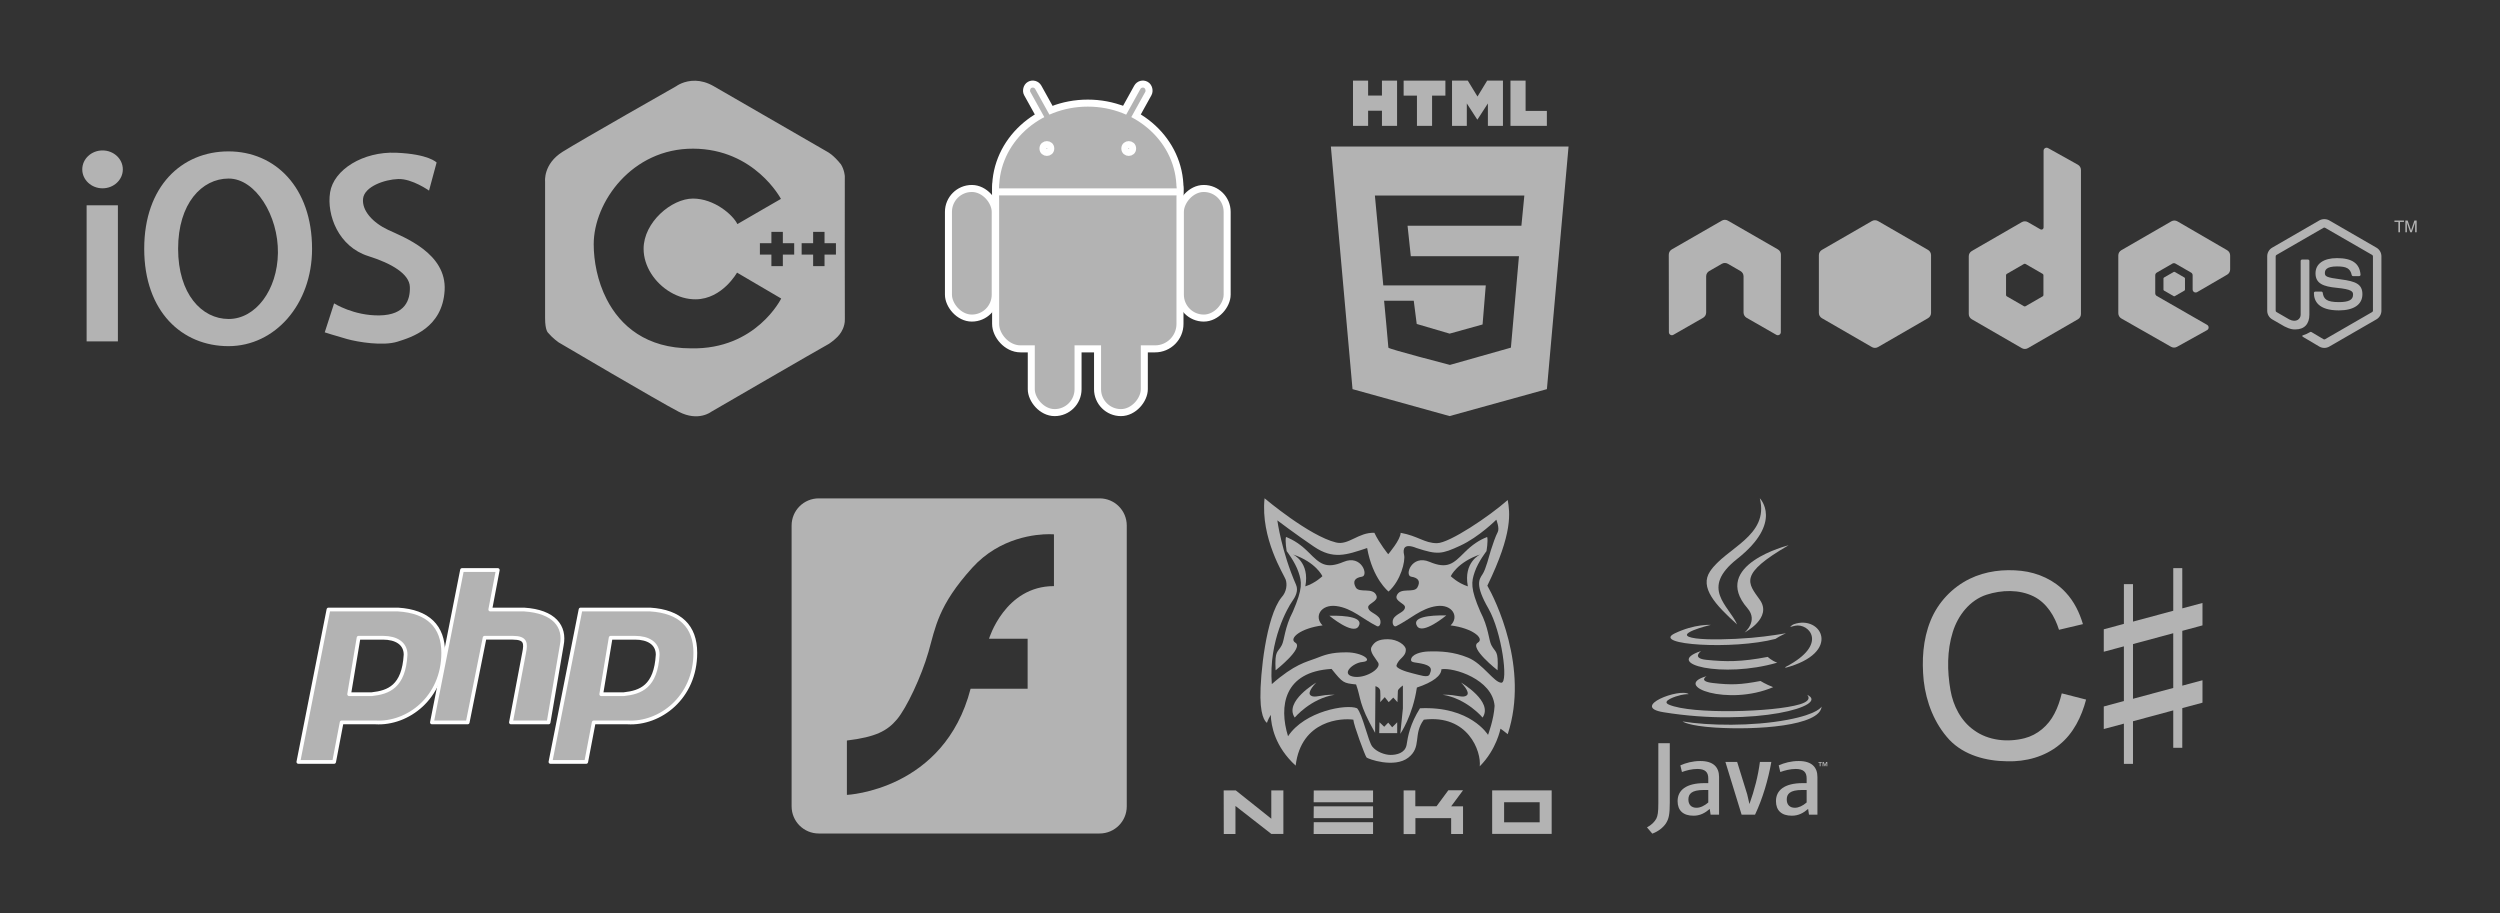 <?xml version="1.0" encoding="UTF-8" standalone="no"?>
<!-- Created with Inkscape (http://www.inkscape.org/) -->

<svg
   xmlns:dc="http://purl.org/dc/elements/1.1/"
   xmlns:cc="http://creativecommons.org/ns#"
   xmlns:rdf="http://www.w3.org/1999/02/22-rdf-syntax-ns#"
   xmlns:svg="http://www.w3.org/2000/svg"
   xmlns="http://www.w3.org/2000/svg"
   xmlns:xlink="http://www.w3.org/1999/xlink"
   xmlns:sodipodi="http://sodipodi.sourceforge.net/DTD/sodipodi-0.dtd"
   xmlns:inkscape="http://www.inkscape.org/namespaces/inkscape"
   width="1024"
   height="374"
   id="svg2"
   version="1.1"
   inkscape:version="0.48.3.1 r9886"
   sodipodi:docname="All logos.svg">
  <rect width="100%" height="100%" fill="#333333" stroke="none"/>
  <defs
     id="defs4">
    <filter
       id="filter6207"
       inkscape:collect="always"
       color-interpolation-filters="sRGB">
      <feGaussianBlur
         id="feGaussianBlur6209"
         stdDeviation="0.406"
         inkscape:collect="always" />
    </filter>
    <linearGradient
       gradientUnits="userSpaceOnUse"
       y2="567.321"
       x2="346.115"
       y1="520.726"
       x1="346.115"
       id="linearGradient6112"
       xlink:href="#linearGradient6114"
       inkscape:collect="always" />
    <radialGradient
       r="88.392"
       fy="494.104"
       fx="363.849"
       cy="494.104"
       cx="363.849"
       gradientTransform="matrix(4.397,-0.781,0.273,1.539,-1379.4,111.904)"
       gradientUnits="userSpaceOnUse"
       id="radialGradient6106"
       xlink:href="#linearGradient6030"
       inkscape:collect="always" />
    <linearGradient
       gradientUnits="userSpaceOnUse"
       y2="574.297"
       x2="331.346"
       y1="452.028"
       x1="331.346"
       id="linearGradient6054"
       xlink:href="#linearGradient6056"
       inkscape:collect="always" />
    <linearGradient
       id="linearGradient6030">
      <stop
         id="stop6032"
         offset="0"
         style="stop-color:#ffffff;stop-opacity:1;" />
      <stop
         style="stop-color:#000000;stop-opacity:1;"
         offset="0.5"
         id="stop6038" />
      <stop
         id="stop6040"
         offset="0.51"
         style="stop-color:#ffffff;stop-opacity:1;" />
      <stop
         id="stop6034"
         offset="1"
         style="stop-color:#000000;stop-opacity:1;" />
    </linearGradient>
    <linearGradient
       id="linearGradient6056">
      <stop
         style="stop-color:#ffffff;stop-opacity:1;"
         offset="0"
         id="stop6062" />
      <stop
         style="stop-color:#838383;stop-opacity:1;"
         offset="1"
         id="stop6064" />
    </linearGradient>
    <linearGradient
       id="linearGradient6114">
      <stop
         id="stop6116"
         offset="0"
         style="stop-color:#ffffff;stop-opacity:0;" />
      <stop
         id="stop6118"
         offset="1"
         style="stop-color:#000000;stop-opacity:0.538;" />
    </linearGradient>
    <radialGradient
       gradientTransform="matrix(1.509,0,0,1.358,-39.029,76.958)"
       gradientUnits="userSpaceOnUse"
       xlink:href="#linearGradient3798"
       id="radialGradient3870"
       fy="-48.545"
       fx="77.914"
       r="146"
       cy="-48.545"
       cx="77.914" />
    <linearGradient
       gradientUnits="userSpaceOnUse"
       id="linearGradient3798"
       y2="84"
       x2="299"
       y1="84"
       x1="150">
      <stop
         offset="0"
         style="stop-color:#dddce9;stop-opacity:1"
         id="stop3800" />
      <stop
         offset="0.37"
         style="stop-color:#5664a3;stop-opacity:1"
         id="stop3802" />
      <stop
         offset="1"
         style="stop-color:#000000;stop-opacity:1"
         id="stop3804" />
    </linearGradient>
    <linearGradient
       id="linearGradient5463">
      <stop
         id="stop5465"
         offset="0"
         style="stop-color:#fec070;stop-opacity:1;" />
      <stop
         id="stop5467"
         offset="1"
         style="stop-color:#fec070;stop-opacity:0;" />
    </linearGradient>
    <linearGradient
       id="linearGradient5471">
      <stop
         id="stop5473"
         offset="0"
         style="stop-color:#fec878;stop-opacity:1" />
      <stop
         id="stop5475"
         offset="1"
         style="stop-color:#ffa150;stop-opacity:1;" />
    </linearGradient>
    <clipPath
       id="clipPath18"
       clipPathUnits="userSpaceOnUse">
      <path
         id="path20"
         d="M 0,501.602 0,0 l 1863.85,0 0,501.602 -1863.85,0 z"
         inkscape:connector-curvature="0" />
    </clipPath>
    <clipPath
       id="clipPath18-9"
       clipPathUnits="userSpaceOnUse">
      <path
         id="path20-0"
         d="M 0,501.602 0,0 l 1863.85,0 0,501.602 -1863.85,0 z"
         inkscape:connector-curvature="0" />
    </clipPath>
    <clipPath
       id="clipPath18-9-1"
       clipPathUnits="userSpaceOnUse">
      <path
         id="path20-0-9"
         d="M 0,501.602 0,0 l 1863.85,0 0,501.602 -1863.85,0 z"
         inkscape:connector-curvature="0" />
    </clipPath>
    <clipPath
       id="clipPath18-9-1-5"
       clipPathUnits="userSpaceOnUse">
      <path
         id="path20-0-9-8"
         d="M 0,501.602 0,0 l 1863.85,0 0,501.602 -1863.85,0 z"
         inkscape:connector-curvature="0" />
    </clipPath>
  </defs>
  <sodipodi:namedview
     id="base"
     pagecolor="#ffffff"
     bordercolor="#666666"
     borderopacity="1.0"
     inkscape:pageopacity="0.0"
     inkscape:pageshadow="2"
     inkscape:zoom="0.70710678"
     inkscape:cx="568.97312"
     inkscape:cy="118.90585"
     inkscape:document-units="px"
     inkscape:current-layer="layer1"
     showgrid="false"
     inkscape:window-width="1317"
     inkscape:window-height="744"
     inkscape:window-x="49"
     inkscape:window-y="24"
     inkscape:window-maximized="1" />
  <g
     inkscape:label="Layer 1"
     inkscape:groupmode="layer"
     id="layer1"
     transform="translate(0,-678.362)">
    <g
       id="g3009"
       transform="translate(156.574,162.635)" />
    <g
       id="g5982-7"
       transform="matrix(0.229,0,0,0.229,710.51,635.457)">
      <g
         id="g6245-4"
         transform="translate(-4104.895,567.698)">
        <g
           id="g3144-0"
           transform="matrix(1.172,0,0,1.172,3295.236,-236.139)"
           style="fill:#b3b3b3">
          <path
             style="fill:#b3b3b3"
             d="M 851.844,58.5 866.031,217.469 929.625,235.125 993.406,217.469 1007.594,58.5 l -155.75,0 z m 28.844,32.094 97.938,0 -1.938,19.812 -74.594,0 2.125,19.969 70.875,0 -5.281,59.906 -39.969,11.312 c 0,0 -40.312,-10.429 -40.312,-11.312 0,-0.884 -2.812,-30.75 -2.812,-30.75 l 19.438,0 1.938,15.219 21.562,6.344 21.594,-6 2.094,-25.625 -67.156,0 -5.5,-58.875 z"
             transform="matrix(2.329,0,0,2.329,-1909.327,-35.64)"
             id="polygon3118-1"
             inkscape:connector-curvature="0" />
          <path
             id="path3126-4"
             d="m 108.382,0 h 23.077 v 22.8 h 21.11 V 0 h 23.078 V 69.044 H 152.57 v -23.12 h -21.11 v 23.12 H 108.383 V 0 z"
             inkscape:connector-curvature="0"
             style="fill:#b3b3b3" />
          <path
             id="path3128-3"
             d="M 205.994,22.896 H 185.678 V 0 h 63.72 V 22.896 H 229.073 V 69.044 H 205.995 V 22.896 z"
             inkscape:connector-curvature="0"
             style="fill:#b3b3b3" />
          <path
             id="path3130-3"
             d="m 259.511,0 h 24.063 L 298.376,24.26 313.163,0 h 24.072 V 69.044 H 314.253 V 34.822 l -15.877,24.549 h -0.397 L 282.091,34.822 v 34.222 h -22.58 V 0 z"
             inkscape:connector-curvature="0"
             style="fill:#b3b3b3" />
          <path
             id="path3132-3"
             d="m 348.72,0 h 23.084 v 46.222 h 32.453 V 69.044 H 348.72 V 0 z"
             inkscape:connector-curvature="0"
             style="fill:#b3b3b3" />
        </g>
        <g
           style="fill:#b3b3b3;display:inline"
           id="g3377-5"
           transform="matrix(3.667,0,0,3.667,1146.806,-116.545)">
          <g
             transform="translate(-250.391,-470.222)"
             id="g6042-7"
             inkscape:label="Shine"
             style="fill:#b3b3b3;display:inline">
            <g
               id="g6044-9"
               style="fill:#b3b3b3;fill-opacity:1">
              <rect
                 y="498.421"
                 x="253.215"
                 height="66.382"
                 width="15.257"
                 id="rect6046-3"
                 style="fill:#b3b3b3;fill-opacity:1;stroke:none" />
              <path
                 id="path6048-0"
                 d="m 322.406,472.125 c -22.692,0 -41.094,16.918 -41.094,47.5 0,30.582 18.401,47.5 41.094,47.5 22.692,0 40.774,-20.418 40.774,-47.458 0,-30.072 -18.082,-47.542 -40.774,-47.542 z m 0.094,13.25 c 13.139,0 24.283,18.154 24.031,36.281 -0.252,18.127 -10.893,32.219 -24.031,32.219 -13.139,0 -24.656,-12.206 -24.656,-34.25 0,-22.044 11.518,-34.25 24.656,-34.25 z"
                 style="fill:#b3b3b3;fill-opacity:1;stroke:none"
                 inkscape:connector-curvature="0"
                 sodipodi:nodetypes="ssssscssssc" />
              <path
                 transform="matrix(0.91,0,0,0.934,23.983,31.913)"
                 d="m 271.313,480.713 c 0,5.463 -4.867,9.892 -10.87,9.892 -6.003,0 -10.87,-4.429 -10.87,-9.892 0,-5.463 4.867,-9.892 10.87,-9.892 6.003,0 10.87,4.429 10.87,9.892 z"
                 sodipodi:ry="9.8916216"
                 sodipodi:rx="10.869913"
                 sodipodi:cy="480.71344"
                 sodipodi:cx="260.44312"
                 id="path6050-5"
                 style="fill:#b3b3b3;fill-opacity:1;stroke:none"
                 sodipodi:type="arc" />
              <path
                 sodipodi:nodetypes="csssssccsssssscc"
                 inkscape:connector-curvature="0"
                 id="path6052-5"
                 d="m 373.925,546.259 c 0,0 9.566,6.087 22.175,5.87 12.609,-0.217 15,-7.609 14.783,-13.913 -0.217,-6.305 -8.897,-11.452 -20.218,-15 -14.566,-4.565 -20.435,-20.001 -18.696,-31.088 1.739,-11.087 16.087,-20.001 32.175,-19.348 16.087,0.652 19.783,4.783 19.783,4.783 l -3.696,13.696 c 0,0 -8.261,-5.87 -15,-5.652 -6.739,0.217 -16.522,3.696 -17.174,9.566 -0.652,5.87 4.783,11.74 12.174,15.218 7.392,3.478 28.697,11.305 27.61,29.566 -1.087,18.261 -16.087,22.827 -23.044,25.001 -6.957,2.174 -19.131,0.217 -24.566,-1.304 -5.435,-1.522 -10.87,-3.261 -10.87,-3.261 z"
                 style="fill:#b3b3b3;fill-opacity:1;stroke:none" />
            </g>
          </g>
        </g>
        <g
           id="g3485-7"
           transform="matrix(1.743,0,0,1.743,2947.921,-114.693)"
           style="fill:#b3b3b3">
          <g
             id="g3454-0"
             style="fill:#b3b3b3">
            <use
               id="use3456-7"
               xlink:href="#b-2"
               style="fill:#b3b3b3;stroke:#ffffff;stroke-width:14.4"
               x="0"
               y="0"
               width="1"
               height="1" />
            <use
               id="use3458-9"
               transform="scale(-1,1)"
               xlink:href="#a-2"
               x="0"
               y="0"
               width="1"
               height="1"
               style="fill:#b3b3b3" />
            <g
               id="a-2"
               style="fill:#b3b3b3;stroke:#ffffff;stroke-width:7.2">
              <rect
                 id="rect3461-9"
                 x="14"
                 y="-86"
                 width="13"
                 height="86"
                 transform="matrix(0.875,0.485,-0.485,0.875,0,0)"
                 rx="6.5"
                 style="fill:#b3b3b3" />
              <rect
                 x="-143"
                 y="41"
                 width="48"
                 height="133"
                 rx="24"
                 id="c-7"
                 style="fill:#b3b3b3" />
              <use
                 id="use3464-1"
                 xlink:href="#c-7"
                 x="85"
                 y="97"
                 width="1"
                 height="1"
                 style="fill:#b3b3b3" />
            </g>
            <g
               id="b-2"
               style="fill:#b3b3b3">
              <ellipse
                 id="ellipse3467-9"
                 ry="84"
                 rx="91"
                 cy="41"
                 cx="0"
                 sodipodi:cx="0"
                 sodipodi:cy="41"
                 sodipodi:rx="91"
                 sodipodi:ry="84"
                 d="m 91,41 c 0,46.392 -40.742,84 -91,84 -50.258,0 -91,-37.608 -91,-84 0,-46.392 40.742,-84 91,-84 50.258,0 91,37.608 91,84 z"
                 style="fill:#b3b3b3" />
              <rect
                 id="rect3469-7"
                 x="-91"
                 y="20"
                 width="182"
                 height="182"
                 rx="22"
                 style="fill:#b3b3b3" />
            </g>
          </g>
          <g
             id="g3471-1"
             style="fill:#b3b3b3;stroke:#ffffff;stroke-width:7.2">
            <path
               id="path3473-8"
               d="M -95,44.5 H 95"
               inkscape:connector-curvature="0"
               style="fill:#b3b3b3" />
            <circle
               id="circle3475-4"
               r="4"
               cx="-42"
               cy="0"
               sodipodi:cx="-42"
               sodipodi:cy="0"
               sodipodi:rx="4"
               sodipodi:ry="4"
               d="m -38,0 c 0,2.209 -1.791,4 -4,4 -2.209,0 -4,-1.791 -4,-4 0,-2.209 1.791,-4 4,-4 2.209,0 4,1.791 4,4 z"
               style="fill:#b3b3b3" />
            <circle
               id="circle3477-2"
               r="4"
               cx="42"
               cy="0"
               sodipodi:cx="42"
               sodipodi:cy="0"
               sodipodi:rx="4"
               sodipodi:ry="4"
               d="m 46,0 c 0,2.209 -1.791,4 -4,4 -2.209,0 -4,-1.791 -4,-4 0,-2.209 1.791,-4 4,-4 2.209,0 4,1.791 4,4 z"
               style="fill:#b3b3b3" />
          </g>
        </g>
        <g
           transform="matrix(1.054,0,0,1.054,1822.222,-790.256)"
           id="layer1-8-8"
           inkscape:label="Layer 1"
           style="fill:#b3b3b3">
          <g
             id="g5813-3"
             style="fill:#b3b3b3"
             transform="translate(68.462,23.129)">
            <path
               style="fill:#b3b3b3;fill-opacity:1;stroke:none"
               d="m 333.984,502.798 c -19.801,-0.613 -32.785,9.228 -32.785,9.228 0,0 -159.579,90.529 -192.826,111.308 -33.247,20.78 -29.79,50.595 -29.79,50.595 l 0,232.007 c 0,20.78 5.1,24.609 5.1,24.609 7.916,9.4 17.728,16.19 17.728,16.19 0,0 171.092,100.908 204.24,117.946 33.148,17.038 54.723,0 54.723,0 0,0 181.833,-105.572 200.112,-115.518 13.852,-9.584 18.204,-16.08 19.266,-17.89 L 479.429,872.072 c 0,0 -42.606,87.312 -153.297,84.863 -75.597,0 -119.794,-37.831 -143.122,-83.461 -15.666,-30.642 -21.938,-64.806 -21.938,-93.337 0,-71.018 64.622,-162.555 168.946,-162.065 104.323,0.49 148.789,85.242 148.789,85.242 l 101.909,-58.527 c -13.122,-16.546 -22.82,-21.21 -22.82,-21.21 0,0 -157.297,-90.804 -193.231,-111.551 -11.23,-6.483 -21.68,-8.95 -30.681,-9.228 z m 144.822,200.517 c -3.892,2.238 -7.115,4.098 -11.252,6.476 l -15.3,8.824 -47.357,27.443 c -7.432,-15.518 -39.122,-43.309 -75.366,-43.309 -36.244,0 -83.785,40.182 -83.785,85.242 0,14.892 4.788,29.339 12.79,42.014 16.21,25.676 45.684,44.042 75.851,43.714 45.06,-0.49 70.006,-45.477 70.006,-45.477 -127.728,-74.531 136.105,80.056 175.358,103.034 l 0.5,-0.705 c 0,0 7.548,-10.294 7.028,-23.256 -0.297,-7.415 -0.081,-242.611 -0.081,-242.611 0,0 -0.596,-10.55 -6.496,-19.934 -6.62,3.822 -66.661,38.288 -101.898,58.548 z m -16.19,55.937 19.428,0 0,19.266 19.266,0 0,19.347 -19.266,0 0,19.59 -19.428,0 0,-19.59 -19.509,0 0,-19.347 19.509,0 z m 70.832,0 19.347,0 0,19.266 19.347,0 0,19.347 -19.347,0 0,19.59 -19.347,0 0,-19.59 -19.509,0 0,-19.347 19.509,0 z"
               id="path3918-6"
               inkscape:connector-curvature="0"
               sodipodi:nodetypes="scscsccscccccssscccssccccsssscccccccccccccccccccccccccccccccccc" />
          </g>
          <g
             transform="matrix(1.385,0,0,1.385,-252.488,-285.381)"
             id="g4741-8"
             style="fill:#b3b3b3">
            <g
               transform="translate(59.193,0)"
               id="g4743-6"
               style="fill:#b3b3b3" />
            <g
               transform="translate(110.318,0)"
               id="g4749-2"
               style="fill:#b3b3b3" />
          </g>
        </g>
        <g
           style="fill:#b3b3b3"
           id="g10-2"
           inkscape:label="ink_ext_XXXXXX"
           transform="matrix(7.177,0,0,-7.177,3987.087,243.847)">
          <g
             style="fill:#b3b3b3"
             id="g12-8"
             transform="scale(0.1,0.1)">
            <g
               style="fill:#b3b3b3"
               id="g14-1">
              <g
                 style="fill:#b3b3b3"
                 id="g16-7"
                 clip-path="url(#clipPath18-9-1-5)">
                <path
                   inkscape:connector-curvature="0"
                   d="m 279.48,235.035 c 0,5.418 -2.847,10.399 -7.527,13.086 l -124.687,71.758 c -2.11,1.238 -4.473,1.883 -6.868,1.98 -0.21,0 -1.113,0 -1.289,0 -2.379,-0.097 -4.746,-0.742 -6.882,-1.98 L 7.539,248.121 C 2.891,245.434 0,240.453 0,235.035 L 0.273,41.812 c 0,-2.688 1.395,-5.188 3.758,-6.504 2.316,-1.387 5.176,-1.387 7.484,0 l 74.098,42.43 c 4.688,2.785 7.543,7.695 7.543,13.066 l 0,90.273 c 0,5.383 2.852,10.363 7.52,13.039 l 31.551,18.172 c 2.351,1.359 4.921,2.023 7.546,2.023 2.571,0 5.207,-0.664 7.493,-2.023 l 31.543,-18.172 c 4.668,-2.676 7.531,-7.656 7.531,-13.039 l 0,-90.273 c 0,-5.371 2.89,-10.312 7.547,-13.066 l 74.082,-42.43 c 2.324,-1.387 5.222,-1.387 7.527,0 2.297,1.316 3.742,3.816 3.742,6.504 l 0.242,193.222"
                   style="fill:#b3b3b3;fill-opacity:1;fill-rule:evenodd;stroke:none"
                   id="path22-2" />
                <path
                   inkscape:connector-curvature="0"
                   d="m 933.711,134.426 c 0,-1.344 -0.719,-2.59 -1.887,-3.258 L 889,106.48 c -1.164,-0.668 -2.598,-0.668 -3.762,0 l -42.828,24.688 c -1.164,0.668 -1.883,1.914 -1.883,3.258 l 0,49.453 c 0,1.34 0.719,2.586 1.879,3.262 l 42.828,24.734 c 1.168,0.676 2.602,0.676 3.77,0 l 42.828,-24.734 c 1.16,-0.676 1.879,-1.922 1.879,-3.262 l 0,-49.453 z m 11.57,366.222 c -2.332,1.301 -5.179,1.27 -7.484,-0.082 -2.301,-1.351 -3.715,-3.824 -3.715,-6.492 l 0,-191.355 c 0,-1.879 -1.008,-3.621 -2.633,-4.563 -1.629,-0.945 -3.64,-0.945 -5.273,0 l -31.231,17.992 c -4.656,2.684 -10.39,2.68 -15.047,-0.003 L 755.16,244.156 c -4.664,-2.691 -7.531,-7.66 -7.531,-13.043 l 0,-144.004 c 0,-5.379 2.867,-10.352 7.527,-13.047 L 879.887,2.023 c 4.664,-2.691 10.406,-2.691 15.07,0 L 1019.71,74.062 c 4.66,2.695 7.53,7.668 7.53,13.047 l 0,358.965 c 0,5.461 -2.96,10.492 -7.73,13.156 l -74.229,41.418"
                   style="fill:#b3b3b3;fill-opacity:1;fill-rule:evenodd;stroke:none"
                   id="path24-1" />
                <path
                   inkscape:connector-curvature="0"
                   d="m 1391.55,185.172 c 4.64,2.695 7.49,7.656 7.49,13.023 l 0,34.895 c 0,5.367 -2.85,10.332 -7.5,13.027 l -123.93,71.961 c -4.67,2.707 -10.42,2.711 -15.1,0.02 l -124.69,-71.989 c -4.66,-2.691 -7.53,-7.66 -7.53,-13.043 l 0,-143.964 c 0,-5.414 2.91,-10.41 7.61,-13.086 L 1251.82,5.406 c 4.57,-2.609 10.17,-2.637 14.77,-0.082 l 74.95,41.66 c 2.38,1.32 3.86,3.816 3.87,6.531 0.02,2.715 -1.43,5.231 -3.78,6.582 l -125.48,72.023 c -2.35,1.34 -3.79,3.836 -3.79,6.531 l 0,45.118 c 0,2.691 1.44,5.179 3.77,6.523 l 39.06,22.516 c 2.32,1.343 5.19,1.343 7.52,0 l 39.07,-22.516 c 2.33,-1.344 3.77,-3.832 3.77,-6.523 l 0,-35.497 c 0,-2.695 1.44,-5.187 3.77,-6.531 2.34,-1.347 5.21,-1.336 7.54,0.016 l 74.69,43.414"
                   style="fill:#b3b3b3;fill-opacity:1;fill-rule:evenodd;stroke:none"
                   id="path26-8" />
                <path
                   inkscape:connector-curvature="0"
                   d="m 506.301,318.852 c 4.656,2.691 10.398,2.691 15.054,0 l 124.723,-71.973 c 4.664,-2.688 7.535,-7.66 7.535,-13.047 l 0,-144.055 c 0,-5.383 -2.871,-10.351 -7.527,-13.047 L 521.363,4.699 c -4.664,-2.691 -10.406,-2.691 -15.07,0 L 381.602,76.731 c -4.661,2.695 -7.532,7.664 -7.532,13.047 l 0,144.063 c 0,5.379 2.871,10.351 7.535,13.039 l 124.696,71.973"
                   style="fill:#b3b3b3;fill-opacity:1;fill-rule:evenodd;stroke:none"
                   id="path28-8" />
                <path
                   inkscape:connector-curvature="0"
                   d="m 1633.71,2.641 c -4.3,0 -8.57,1.125 -12.33,3.301 l -39.27,23.234 c -5.86,3.281 -3,4.441 -1.07,5.117 7.83,2.715 9.41,3.34 17.76,8.074 0.87,0.488 2.02,0.305 2.92,-0.223 l 30.16,-17.91 c 1.1,-0.606 2.64,-0.606 3.65,0 l 117.6,67.879 c 1.1,0.625 1.8,1.887 1.8,3.184 l 0,135.723 c 0,1.328 -0.7,2.57 -1.82,3.242 l -117.56,67.824 c -1.09,0.633 -2.53,0.633 -3.63,0 l -117.53,-67.844 c -1.14,-0.652 -1.86,-1.933 -1.86,-3.222 l 0,-135.723 c 0,-1.297 0.72,-2.527 1.85,-3.145 l 32.22,-18.613 c 17.48,-8.738 28.19,1.555 28.19,11.895 l 0,134.004 c 0,1.894 1.52,3.39 3.41,3.39 l 14.92,0 c 1.86,0 3.4,-1.496 3.4,-3.39 l 0,-134.004 c 0,-23.328 -12.7,-36.707 -34.82,-36.707 -6.8,0 -12.15,0 -27.09,7.363 l -30.84,17.754 c -7.62,4.402 -12.33,12.637 -12.33,21.453 l 0,135.723 c 0,8.82 4.71,17.05 12.33,21.437 l 117.61,67.957 c 7.44,4.211 17.33,4.211 24.71,0 l 117.6,-67.957 c 7.62,-4.406 12.35,-12.617 12.35,-21.437 l 0,-135.723 c 0,-8.816 -4.73,-17.02 -12.35,-21.453 L 1646.09,5.941 c -3.76,-2.176 -8.02,-3.301 -12.38,-3.301"
                   style="fill:#b3b3b3;fill-opacity:1;fill-rule:nonzero;stroke:none"
                   id="path30-1" />
                <path
                   inkscape:connector-curvature="0"
                   d="m 1670.04,96.148 c -51.47,0 -62.25,23.622 -62.25,43.438 0,1.883 1.52,3.387 3.4,3.387 l 15.21,0 c 1.7,0 3.11,-1.219 3.38,-2.879 2.29,-15.481 9.14,-23.293 40.26,-23.293 24.77,0 35.32,5.605 35.32,18.75 0,7.578 -2.99,13.203 -41.49,16.972 -32.18,3.184 -52.08,10.293 -52.08,36.036 0,23.73 20,37.882 53.53,37.882 37.68,0 56.32,-13.078 58.68,-41.132 0.09,-0.969 -0.25,-1.895 -0.89,-2.618 -0.65,-0.675 -1.55,-1.086 -2.49,-1.086 l -15.27,0 c -1.58,0 -2.98,1.125 -3.3,2.657 -3.66,16.289 -12.57,21.496 -36.73,21.496 -27.05,0 -30.19,-9.426 -30.19,-16.485 0,-8.554 3.71,-11.046 40.23,-15.878 36.14,-4.778 53.31,-11.543 53.31,-36.946 0,-25.625 -21.37,-40.301 -58.63,-40.301"
                   style="fill:#b3b3b3;fill-opacity:1;fill-rule:nonzero;stroke:none"
                   id="path32-1" />
                <path
                   inkscape:connector-curvature="0"
                   d="m 1832.21,320.102 0,-3.485 -9.9,0 0,-25.793 -3.99,0 0,25.793 -9.86,0 0,3.485 23.75,0"
                   style="fill:#b3b3b3;fill-opacity:1;fill-rule:nonzero;stroke:none"
                   id="path34-3" />
                <path
                   inkscape:connector-curvature="0"
                   d="m 1835.74,320.102 5.69,0 8.4,-24.747 8.37,24.747 5.65,0 0,-29.278 -3.79,0 0,17.278 c 0,0.605 0.01,1.589 0.03,2.957 0.04,1.406 0.06,2.89 0.06,4.464 l -8.37,-24.699 -3.93,0 -8.44,24.699 0,-0.878 c 0,-0.723 0,-1.817 0.05,-3.301 0.03,-1.457 0.07,-2.539 0.07,-3.242 l 0,-17.278 -3.79,0 0,29.278"
                   style="fill:#b3b3b3;fill-opacity:1;fill-rule:nonzero;stroke:none"
                   id="path36-5" />
                <path
                   inkscape:connector-curvature="0"
                   d="m 1258.22,191.914 c 0.9,0.52 2,0.52 2.89,0 l 23.94,-13.809 c 0.89,-0.515 1.44,-1.468 1.44,-2.503 l 0,-27.637 c 0,-1.035 -0.55,-1.988 -1.44,-2.504 l -23.94,-13.809 c -0.89,-0.519 -1.99,-0.519 -2.89,0 l -23.91,13.809 c -0.9,0.516 -1.45,1.469 -1.45,2.504 l 0,27.637 c 0,1.035 0.55,1.988 1.45,2.503 l 23.91,13.809"
                   style="fill:#b3b3b3;fill-opacity:1;fill-rule:evenodd;stroke:none"
                   id="path38-6" />
              </g>
            </g>
          </g>
        </g>
      </g>
      <g
         id="g6216-3"
         transform="translate(-3639.277,637.395)"
         style="fill:#b3b3b3">
        <g
           id="g3565-9"
           transform="matrix(5.293,0,0,5.293,1915.784,402.415)"
           style="fill:#b3b3b3">
          <path
             style="fill:#b3b3b3;fill-opacity:1;stroke:none"
             d="m 1686.438,-157.875 c -20.125,0 -36.344,16.187 -36.344,36.312 l 0,375 c 0,20.125 16.219,36.312 36.344,36.312 l 374.969,0 c 20.125,0 36.344,-16.187 36.344,-36.312 l 0,-375 c 0,-20.125 -16.219,-36.312 -36.344,-36.312 l -374.969,0 z m 307.906,47.844 c 3.916,0.003 6.156,0.188 6.156,0.188 l 0,69.156 c -65.623,0 -86.719,70.312 -86.719,70.312 l 51.563,0 0,66.781 -76.188,0 C 1854.001,232.339 1723.938,238.188 1723.938,238.188 l 0,-72.625 c 38.671,-4.687 53.891,-12.891 66.781,-28.125 12.89,-15.234 32.813,-57.439 42.187,-90.25 9.375,-32.811 12.892,-62.111 58.594,-112.5 37.133,-40.941 85.873,-44.73 102.844,-44.719 z"
             transform="matrix(0.253,0,0,0.253,-410.533,47.302)"
             id="rect35764-6"
             inkscape:connector-curvature="0" />
        </g>
        <g
           id="g3656-8"
           transform="matrix(3.365,0,0,3.365,918.851,492.14)"
           style="fill:#b3b3b3">
          <path
             style="fill:#b3b3b3;fill-rule:evenodd;stroke:#ffffff;stroke-width:2;stroke-linejoin:round"
             id="p-8"
             d="m 45,125 16,-81 37,0 c 16,1 24,9 24,23 0,24 -19,38 -36,37 l -18,0 -4,21 -19,0 z m 27,-36 5,-30 13,0 c 7,0 12,3 12,9 -1,17 -9,20 -18,21 l -12,0 z"
             inkscape:connector-curvature="0" />
          <path
             style="fill:#b3b3b3;stroke:#ffffff;stroke-width:2;stroke-linejoin:round"
             id="h-7"
             d="m 116,104 16,-81 19,0 -4,21 18,0 c 16,1 22,9 20,19 l -7,41 -20,0 7,-37 c 1,-5 1,-8 -6,-8 l -15,0 -9,45 -19,0 z"
             inkscape:connector-curvature="0" />
          <use
             xlink:href="#p-8"
             id="p2-1"
             transform="translate(134,0)"
             x="0"
             y="0"
             width="1"
             height="1"
             style="fill:#b3b3b3" />
        </g>
        <g
           id="#000000ff-8"
           transform="matrix(1.949,0,0,1.949,3883.003,490.702)"
           style="fill:#b3b3b3">
          <path
             id="path3730-3"
             d="m 277.47,77.82 c 0,-13.03 -0.01,-26.05 0.01,-39.08 2.75,-0.01 5.51,-0.01 8.27,-0.01 0.04,12.3 0,24.6 0.02,36.9 6.18,-1.64 12.34,-3.32 18.52,-4.96 0.01,6.86 0.01,13.72 0,20.59 -6.17,1.67 -12.36,3.31 -18.52,4.99 0,16.77 -0.01,33.55 0,50.32 6.18,-1.64 12.34,-3.32 18.52,-4.96 0.01,6.86 0,13.72 0,20.58 -6.17,1.68 -12.35,3.31 -18.52,4.99 -0.02,12.14 0,24.28 -0.01,36.42 -2.76,0 -5.53,0 -8.29,-0.01 -0.01,-11.44 0.01,-22.89 0,-34.33 -12.32,3.31 -24.63,6.62 -36.94,9.96 -0.01,13.04 0.01,26.07 -0.01,39.11 -2.78,0 -5.56,0 -8.34,0 -0.02,-12.3 0.01,-24.61 -0.01,-36.91 -6.16,1.64 -12.3,3.32 -18.46,4.95 -0.01,-6.9 -0.01,-13.8 0,-20.7 6.15,-1.68 12.31,-3.3 18.46,-4.98 0,-16.73 0.02,-33.47 0,-50.2 -6.16,1.63 -12.3,3.31 -18.46,4.95 -0.01,-6.87 -0.01,-13.73 0,-20.59 6.15,-1.68 12.31,-3.3 18.46,-4.98 0.01,-12.15 0,-24.31 0.01,-36.47 2.78,0 5.56,0 8.35,0.01 0.01,11.45 -0.01,22.91 0,34.37 12.32,-3.31 24.63,-6.62 36.94,-9.96 m -36.93,30.57 c -0.02,16.74 -0.01,33.48 -0.01,50.22 12.32,-3.32 24.63,-6.64 36.94,-9.96 0,-16.74 0.01,-33.47 -0.01,-50.21 -12.31,3.3 -24.61,6.64 -36.92,9.95 z"
             inkscape:connector-curvature="0"
             style="fill:#b3b3b3" />
          <path
             id="path3732-6"
             d="m 90.61,48.54 c 14.64,-7.16 31.43,-9.11 47.52,-7.33 15.29,1.72 30.23,8.48 40.71,19.9 7.61,8.14 12.59,18.38 15.74,28.99 -7.32,1.74 -14.64,3.48 -21.97,5.2 C 168.74,82.86 161.36,70.65 149.35,64.66 136,58.08 119.97,58.65 106.05,63.12 90.65,68.18 79.9,82.13 75.18,97.19 c -5.42,17.27 -5.25,35.9 -2.15,53.59 2.48,14.26 9.52,28.14 21.54,36.63 13.16,9.65 30.88,11.34 46.39,7.41 11.88,-3.02 21.86,-11.61 27.4,-22.45 3.16,-5.87 5.21,-12.27 6.79,-18.73 7.44,1.9 14.9,3.74 22.33,5.7 -4.13,15.71 -11.67,31.2 -24.58,41.53 -13.32,10.95 -30.88,15.64 -47.94,15.1 C 105.79,215.78 85.45,210.46 71.9,196.13 58.31,181.41 50.73,161.83 48.46,142.09 46.58,123.56 47.65,104.27 54.77,86.88 61.48,70.28 74.54,56.4 90.61,48.54 z"
             inkscape:connector-curvature="0"
             style="fill:#b3b3b3" />
        </g>
        <g
           transform="matrix(1.613,0,0,1.613,2695.967,96.697)"
           inkscape:label="Layer 1"
           id="layer1-5-7"
           style="fill:#b3b3b3">
          <g
             transform="translate(32.223,-1.179)"
             id="g5521-5"
             style="fill:#b3b3b3">
            <path
               style="fill:#b3b3b3;fill-opacity:1;stroke:none"
               d="m 64.778,457.924 c 0,0 17.604,-21.125 44.417,-25.323 -16.386,-0.406 -21.955,4.221 -26.742,0.773 -4.788,-3.447 6.224,-14.267 6.224,-14.267 0,0 -36.02,21.043 -23.899,38.817 z"
               id="path4902-3"
               inkscape:connector-curvature="0" />
            <path
               style="fill:#b3b3b3;fill-opacity:1;stroke:none"
               d="m 103.135,344.992 c 0,0 26.237,21.832 32.365,11.874 6.128,-9.958 -13.214,-12.257 -32.365,-11.874 z"
               id="path4906-7"
               inkscape:connector-curvature="0" />
            <path
               style="fill:#b3b3b3;fill-opacity:1;stroke:none"
               d="m 232.821,344.668 c 0,0 -26.237,21.832 -32.365,11.874 -6.128,-9.958 13.214,-12.257 32.365,-11.874 z"
               id="path4906-0-9"
               inkscape:connector-curvature="0" />
            <path
               inkscape:connector-curvature="0"
               id="path4937-5"
               d="m 273.103,457.924 c 0,0 -17.604,-21.125 -44.417,-25.323 16.386,-0.406 21.955,4.221 26.742,0.773 4.788,-3.447 -6.224,-14.267 -6.224,-14.267 0,0 36.02,21.043 23.899,38.817 z"
               style="fill:#b3b3b3;fill-opacity:1;stroke:none" />
            <path
               style="fill:#b3b3b3;fill-opacity:1;stroke:none"
               d="m 55.068,257.655 c -1.149,4.596 0.772,15.722 0.772,15.722 0,0 9.119,11.637 13.02,22.974 3.847,11.18 4.973,18.376 -6.134,44.038 -9.192,17.619 -9.358,31.591 -12.249,37.152 -4.624,8.895 -8.055,4.989 -6.906,27.971 0,0 31.795,-24.907 21.836,-30.652 -7.66,-4.596 5.753,-16.07 30.266,-19.135 -9.958,-9.575 -1.92,-23.748 15.316,-21.45 17.236,2.298 29.613,14.668 44.81,22.202 3.926,1.946 5.746,-5.81 2.275,-9.649 -4.645,-5.136 -11.814,-6.127 -11.842,-11.416 -0.021,-4.037 11.479,-6.506 9.181,-12.634 -3.72,-9.919 -19.143,-2.307 -22.974,-9.202 -3.83,-6.894 -0.774,-10.714 6.886,-11.863 7.66,-1.149 -0.375,-24.9 -20.292,-16.474 -19.917,8.426 -26.439,1.917 -38.696,-10.339 -8.722,-8.722 -16.459,-13.798 -25.269,-17.245 z m 7.658,19.358 c 25.662,8.618 32.744,24.131 32.744,24.131 0,0 -7.653,7.655 -18.952,11.294 5.171,-27.003 -13.792,-35.425 -13.792,-35.425 z"
               id="path4939-4"
               inkscape:connector-curvature="0" />
            <path
               id="path4944-0"
               d="m 278.196,257.655 c 1.149,4.596 -0.772,15.722 -0.772,15.722 0,0 -9.119,11.637 -13.02,22.974 -3.847,11.18 -4.973,18.376 6.134,44.038 9.192,17.619 9.358,31.591 12.249,37.152 4.624,8.895 8.055,4.989 6.906,27.971 0,0 -31.795,-24.907 -21.836,-30.652 7.66,-4.596 -5.753,-16.07 -30.266,-19.135 9.959,-9.575 1.92,-23.748 -15.316,-21.45 -17.236,2.298 -29.613,14.668 -44.81,22.202 -3.926,1.946 -5.746,-5.81 -2.275,-9.649 4.645,-5.136 11.814,-6.127 11.842,-11.416 0.021,-4.037 -11.479,-6.506 -9.181,-12.634 3.72,-9.919 19.143,-2.307 22.974,-9.202 3.83,-6.894 0.774,-10.714 -6.886,-11.863 -7.66,-1.149 0.375,-24.9 20.292,-16.474 19.917,8.426 26.439,1.917 38.696,-10.339 8.722,-8.722 16.459,-13.798 25.269,-17.245 z m -7.658,19.358 c -25.662,8.618 -32.744,24.131 -32.744,24.131 0,0 7.653,7.655 18.952,11.294 -5.171,-27.003 13.792,-35.425 13.792,-35.425 z"
               style="fill:#b3b3b3;fill-opacity:1;stroke:none"
               inkscape:connector-curvature="0" />
            <path
               style="fill:#b3b3b3;fill-opacity:1;stroke:none"
               d="m 31.323,214.775 c -4.596,44.43 21.444,84.643 23.36,90.005 1.915,5.362 1.155,13.778 -4.591,19.906 -17.236,21.449 -23.743,86.194 -23.36,111.09 0.383,24.896 7.272,27.95 7.272,27.95 0,0 0.758,-3.07 4.205,-8.816 0.383,12.257 4.603,35.241 27.585,56.307 6.128,-50.942 51.708,-52.859 63.965,-50.944 0.383,6.128 13.012,39.848 14.544,41.763 1.532,1.915 31.033,12.26 46.353,0.386 15.321,-11.874 4.989,-25.679 17.245,-42.149 49.026,-6.128 63.95,35.246 62.035,51.716 18.768,-18.768 22.994,-41.742 22.994,-41.742 0,0 4.98,3.433 8.044,6.114 24.13,-73.54 -14.182,-150.14 -22.608,-164.695 28.726,-58.985 24.906,-81.193 22.608,-94.982 -20.3,18.002 -64.74,47.877 -78.529,47.877 -13.789,0 -21.068,-8.05 -40.219,-11.497 0,7.66 -13.792,23.745 -13.792,23.745 0,0 -9.953,-12.255 -15.316,-23.745 -17.619,-0.766 -28.726,14.172 -42.514,10.725 -29.875,-7.277 -79.28,-49.014 -79.28,-49.014 z m 256.996,23.745 c 0,0 3.842,9.559 1.544,13.772 -2.298,4.213 -5.743,14.184 -7.658,20.313 -1.915,6.128 -5.371,20.681 -9.202,26.427 -3.83,5.745 -8.417,11.878 6.52,37.924 14.938,26.045 22.404,82.539 14.361,82.347 -8.043,-0.192 -20.488,-21.065 -36.766,-27.767 -16.278,-6.703 -30.652,-7.289 -44.058,-6.906 -8.382,0.239 -18.671,3.123 -19.317,9.059 -0.416,3.82 5.534,2.629 14.727,5.119 9.384,2.681 7.684,6.828 5.931,11.111 -1.813,4.431 -10.709,0.881 -19.378,-1.158 -8.345,-1.962 -18.209,-5.736 -17.388,-8.613 2.298,-8.043 10.435,-9.246 10.339,-17.611 -0.055,-4.788 -9.202,-11.497 -19.927,-11.497 -10.725,0 -14.933,3.067 -17.997,8.43 -3.064,5.362 4.91,13.323 7.292,17.611 3.83,6.894 -15.334,18.38 -28.356,15.316 -13.023,-3.064 0.544,-15.189 10.725,-16.088 13.023,-1.149 0.007,-10.725 -17.611,-10.725 -17.619,0 -24.512,3.076 -34.471,6.906 -9.958,3.83 -22.984,6.121 -48.263,28.336 -3.83,-48.26 18.372,-85.801 22.202,-91.163 3.83,-5.362 7.675,-12.24 4.611,-19.135 -16.087,-36.77 -20.678,-71.257 -20.678,-71.257 0,0 19.136,14.553 40.585,29.108 21.449,14.555 36.007,9.204 58.988,1.544 6.128,34.472 23.745,48.263 23.745,48.263 13.789,-12.257 18.778,-34.094 17.245,-40.605 -1.532,-6.511 -0.379,-13.403 13.792,-7.658 23.364,7.66 27.945,6.894 48.628,-2.681 20.683,-9.575 39.833,-28.722 39.833,-28.722 z M 105.626,403.987 c 12.64,15.704 13.027,15.693 27.199,17.225 5.745,15.704 2.296,20.686 21.064,53.625 0,-1.532 0.386,-51.716 0.386,-51.716 0,0 5.737,1.344 5.354,6.323 0.383,5.745 -0.096,11.398 -0.096,11.398 l 5.081,-5.557 4.39,5.554 5.087,-5.075 4.602,5.087 c 0,0 0.365,-8.534 0.47,-12.37 0.066,-2.428 5.56,-6.111 5.56,-6.111 l 0,25.472 -2.884,28.133 c 0,0 13.787,-19.902 18.383,-51.31 18.385,-6.128 27.199,-13.418 27.199,-20.313 13.406,-2.298 56.69,11.113 58.988,40.605 -0.766,14.938 -7.272,32.175 -7.272,32.175 0,0 -19.541,-32.175 -75.461,-29.494 -11.108,17.619 -13.398,31.032 -14.93,40.991 -1.915,8.809 -11.12,10.725 -17.631,10.725 -6.511,0 -15.696,-3.456 -20.292,-9.202 -4.596,-5.745 -10.731,-35.62 -16.86,-42.514 -11.491,-4.979 -58.214,3.057 -76.599,31.017 -10.342,-33.323 -4.594,-71.605 48.263,-74.669 z"
               id="path4946-9"
               inkscape:connector-curvature="0"
               sodipodi:nodetypes="cscsccccssccccccsccccccsssssssscssssssssssscsccsccscscccccccccccscccccccccssccc" />
            <path
               style="fill:#b3b3b3;fill-opacity:1;stroke:none"
               d="m 158.482,475.219 19.917,0 0,-12.065 -5.554,5.554 -4.405,-5.171 -4.441,4.605 -5.252,-5.061 z"
               id="path5458-5"
               inkscape:connector-curvature="0"
               sodipodi:nodetypes="cccccccc" />
          </g>
          <g
             transform="matrix(1.466,0,0,1.466,11.193,-495.126)"
             id="g5512-8"
             style="fill:#b3b3b3">
            <path
               style="fill:#b3b3b3;fill-opacity:1;stroke:none"
               d="m 4.788,504.372 9.133,0 26.885,21.434 0,-21.434 9.133,0 0,32.925 -9.133,0 -27.106,-21.14 0,21.213 -8.839,0 z"
               id="path5490-2"
               inkscape:connector-curvature="0"
               transform="translate(0,200)" />
            <g
               id="g5507-3"
               style="fill:#b3b3b3;fill-opacity:1;stroke:none">
              <path
                 transform="translate(0,200)"
                 inkscape:connector-curvature="0"
                 id="path5494-4"
                 d="m 72.92,504.446 44.857,0 0,8.912 -44.931,0 z"
                 style="fill:#b3b3b3;fill-opacity:1;stroke:none" />
              <path
                 style="fill:#b3b3b3;fill-opacity:1;stroke:none"
                 d="m 72.92,716.446 44.857,0 0,8.912 -44.931,0 z"
                 id="path5496-5"
                 inkscape:connector-curvature="0" />
              <path
                 inkscape:connector-curvature="0"
                 id="path5498-3"
                 d="m 72.92,728.446 44.857,0 0,8.912 -44.931,0 z"
                 style="fill:#b3b3b3;fill-opacity:1;stroke:none" />
            </g>
            <path
               style="fill:#b3b3b3;fill-opacity:1;stroke:none"
               d="m 140.906,504.372 8.839,0 0,12.006 16.057,0 8.912,-12.08 11.122,0 -8.986,12.153 8.986,0 0,20.919 -8.986,0 0,-12.006 -27.032,0 0,12.08 -8.912,0 z"
               id="path5500-7"
               inkscape:connector-curvature="0"
               transform="translate(0,200)" />
            <path
               inkscape:connector-curvature="0"
               style="fill:#b3b3b3;fill-opacity:1;stroke:none"
               d="m 207.875,504.375 0,32.906 45,0 0,-32.906 -45,0 z m 9.031,8.969 26.906,0 0,15.188 -26.906,0 0,-15.188 z"
               transform="translate(0,200)"
               id="path5502-3" />
          </g>
        </g>
        <g
           id="g3861-3"
           transform="matrix(1.109,0,0,1.109,3475.238,436.299)"
           style="fill:#b3b3b3">
          <path
             id="path3829-6"
             d="m 285.104,430.945 h -2.038 v -1.14 h 5.486 v 1.14 h -2.024 v 5.688 h -1.424 v -5.688 z m 10.942,0.297 h -0.032 l -2.019,5.392 h -0.924 l -2.006,-5.392 h -0.025 v 5.392 h -1.342 v -6.828 h 1.975 l 1.86,4.835 1.854,-4.835 h 1.968 v 6.828 h -1.31 v -5.392 z"
             style="fill:#b3b3b3"
             inkscape:connector-curvature="0" />
          <path
             id="path3831-6"
             d="m 102.681,291.324 c 0,0 -14.178,8.245 10.09,11.035 29.4,3.354 44.426,2.873 76.825,-3.259 0,0 8.518,5.341 20.414,9.967 -72.63,31.128 -164.376,-1.803 -107.329,-17.743"
             style="fill:#b3b3b3"
             inkscape:connector-curvature="0" />
          <path
             id="path3833-2"
             d="m 93.806,250.704 c 0,0 -15.902,11.771 8.384,14.283 31.406,3.24 56.208,3.505 99.125,-4.759 0,0 5.936,6.018 15.27,9.309 -87.814,25.678 -185.623,2.025 -122.779,-18.833"
             style="fill:#b3b3b3"
             inkscape:connector-curvature="0" />
          <path
             id="path3835-2"
             d="m 168.625,181.799 c 17.896,20.604 -4.702,39.145 -4.702,39.145 0,0 45.441,-23.458 24.572,-52.833 -19.491,-27.394 -34.438,-41.005 46.479,-87.934 0,0 -127.013,31.722 -66.349,101.622"
             style="fill:#b3b3b3"
             inkscape:connector-curvature="0" />
          <path
             id="path3837-4"
             d="m 264.684,321.369 c 0,0 10.492,8.645 -11.555,15.333 -41.923,12.7 -174.488,16.535 -211.314,0.506 -13.238,-5.759 11.587,-13.751 19.396,-15.428 8.144,-1.766 12.798,-1.437 12.798,-1.437 -14.722,-10.371 -95.157,20.364 -40.857,29.166 148.084,24.015 269.943,-10.814 231.532,-28.14"
             style="fill:#b3b3b3"
             inkscape:connector-curvature="0" />
          <path
             id="path3839-3"
             d="m 109.499,208.617 c 0,0 -67.431,16.016 -23.879,21.832 18.389,2.462 55.047,1.905 89.193,-0.956 27.906,-2.354 55.927,-7.359 55.927,-7.359 0,0 -9.84,4.214 -16.959,9.075 -68.475,18.009 -200.756,9.631 -162.674,-8.79 32.206,-15.568 58.392,-13.802 58.392,-13.802"
             style="fill:#b3b3b3"
             inkscape:connector-curvature="0" />
          <path
             id="path3841-9"
             d="m 230.462,276.231 c 69.608,-36.171 37.424,-70.931 14.96,-66.248 -5.506,1.146 -7.961,2.139 -7.961,2.139 0,0 2.044,-3.202 5.948,-4.588 44.441,-15.624 78.619,46.081 -14.346,70.52 0,0.001 1.077,-0.962 1.399,-1.823"
             style="fill:#b3b3b3"
             inkscape:connector-curvature="0" />
          <path
             id="path3843-8"
             d="m 188.495,4.399 c 0,0 38.55,38.563 -36.563,97.862 -60.233,47.568 -13.735,74.69 -0.025,105.678 C 116.748,176.217 90.946,148.292 108.256,122.302 133.663,84.151 204.049,65.654 188.495,4.399"
             style="fill:#b3b3b3"
             inkscape:connector-curvature="0" />
          <path
             id="path3845-1"
             d="m 116.339,374.246 c 66.815,4.277 169.417,-2.373 171.847,-33.988 0,0 -4.671,11.985 -55.219,21.503 -57.028,10.732 -127.364,9.479 -169.081,2.601 10e-4,-0.001 8.54,7.068 52.453,9.884"
             style="fill:#b3b3b3"
             inkscape:connector-curvature="0" />
          <path
             id="path3847-4"
             d="m 105.389,495.048 c -6.303,5.467 -12.96,8.536 -18.934,8.536 -8.527,0 -13.134,-5.113 -13.134,-13.314 0,-8.871 4.936,-15.357 24.739,-15.357 h 7.328 v 20.135 m 17.393,19.623 v -60.742 c 0,-15.517 -8.85,-25.756 -30.188,-25.756 -12.457,0 -23.369,3.076 -32.238,6.999 l 2.56,10.752 c 6.983,-2.563 16.022,-4.949 24.894,-4.949 12.292,0 17.58,4.949 17.58,15.181 v 7.677 h -6.135 c -29.865,0 -43.337,11.593 -43.337,28.994 0,15.017 8.878,23.553 25.594,23.553 10.745,0 18.766,-4.436 26.264,-10.928 l 1.361,9.22 h 13.645 z"
             style="fill:#b3b3b3"
             inkscape:connector-curvature="0" />
          <path
             id="path3849-6"
             d="m 180.825,514.671 h -21.692 l -26.106,-84.96 h 18.943 l 16.199,52.2 3.601,15.699 c 8.195,-22.698 13.991,-45.726 16.89,-67.899 h 18.427 c -4.937,27.977 -13.821,58.685 -26.262,84.96"
             style="fill:#b3b3b3"
             inkscape:connector-curvature="0" />
          <path
             id="path3851-9"
             d="m 264.038,495.048 c -6.315,5.467 -12.984,8.536 -18.958,8.536 -8.512,0 -13.131,-5.113 -13.131,-13.314 0,-8.871 4.948,-15.357 24.749,-15.357 h 7.34 v 20.135 m 17.39,19.623 v -60.742 c 0,-15.517 -8.872,-25.756 -30.185,-25.756 -12.466,0 -23.382,3.076 -32.247,6.999 l 2.556,10.752 c 6.986,-2.563 16.042,-4.949 24.907,-4.949 12.283,0 17.579,4.949 17.579,15.181 v 7.677 h -6.145 c -29.874,0 -43.34,11.593 -43.34,28.994 0,15.017 8.871,23.553 25.584,23.553 10.751,0 18.769,-4.436 26.28,-10.928 l 1.366,9.22 h 13.645 z"
             style="fill:#b3b3b3"
             inkscape:connector-curvature="0" />
          <path
             id="path3853-1"
             d="m 36.847,529.099 c -4.958,7.239 -12.966,12.966 -21.733,16.206 L 6.527,535.2 c 6.673,-3.424 12.396,-8.954 15.055,-14.105 2.3,-4.581 3.252,-10.485 3.252,-24.604 v -96.995 h 18.478 v 95.666 c -10e-4,18.876 -1.51,26.501 -6.465,33.937"
             style="fill:#b3b3b3"
             inkscape:connector-curvature="0" />
        </g>
      </g>
    </g>
  </g>
</svg>
